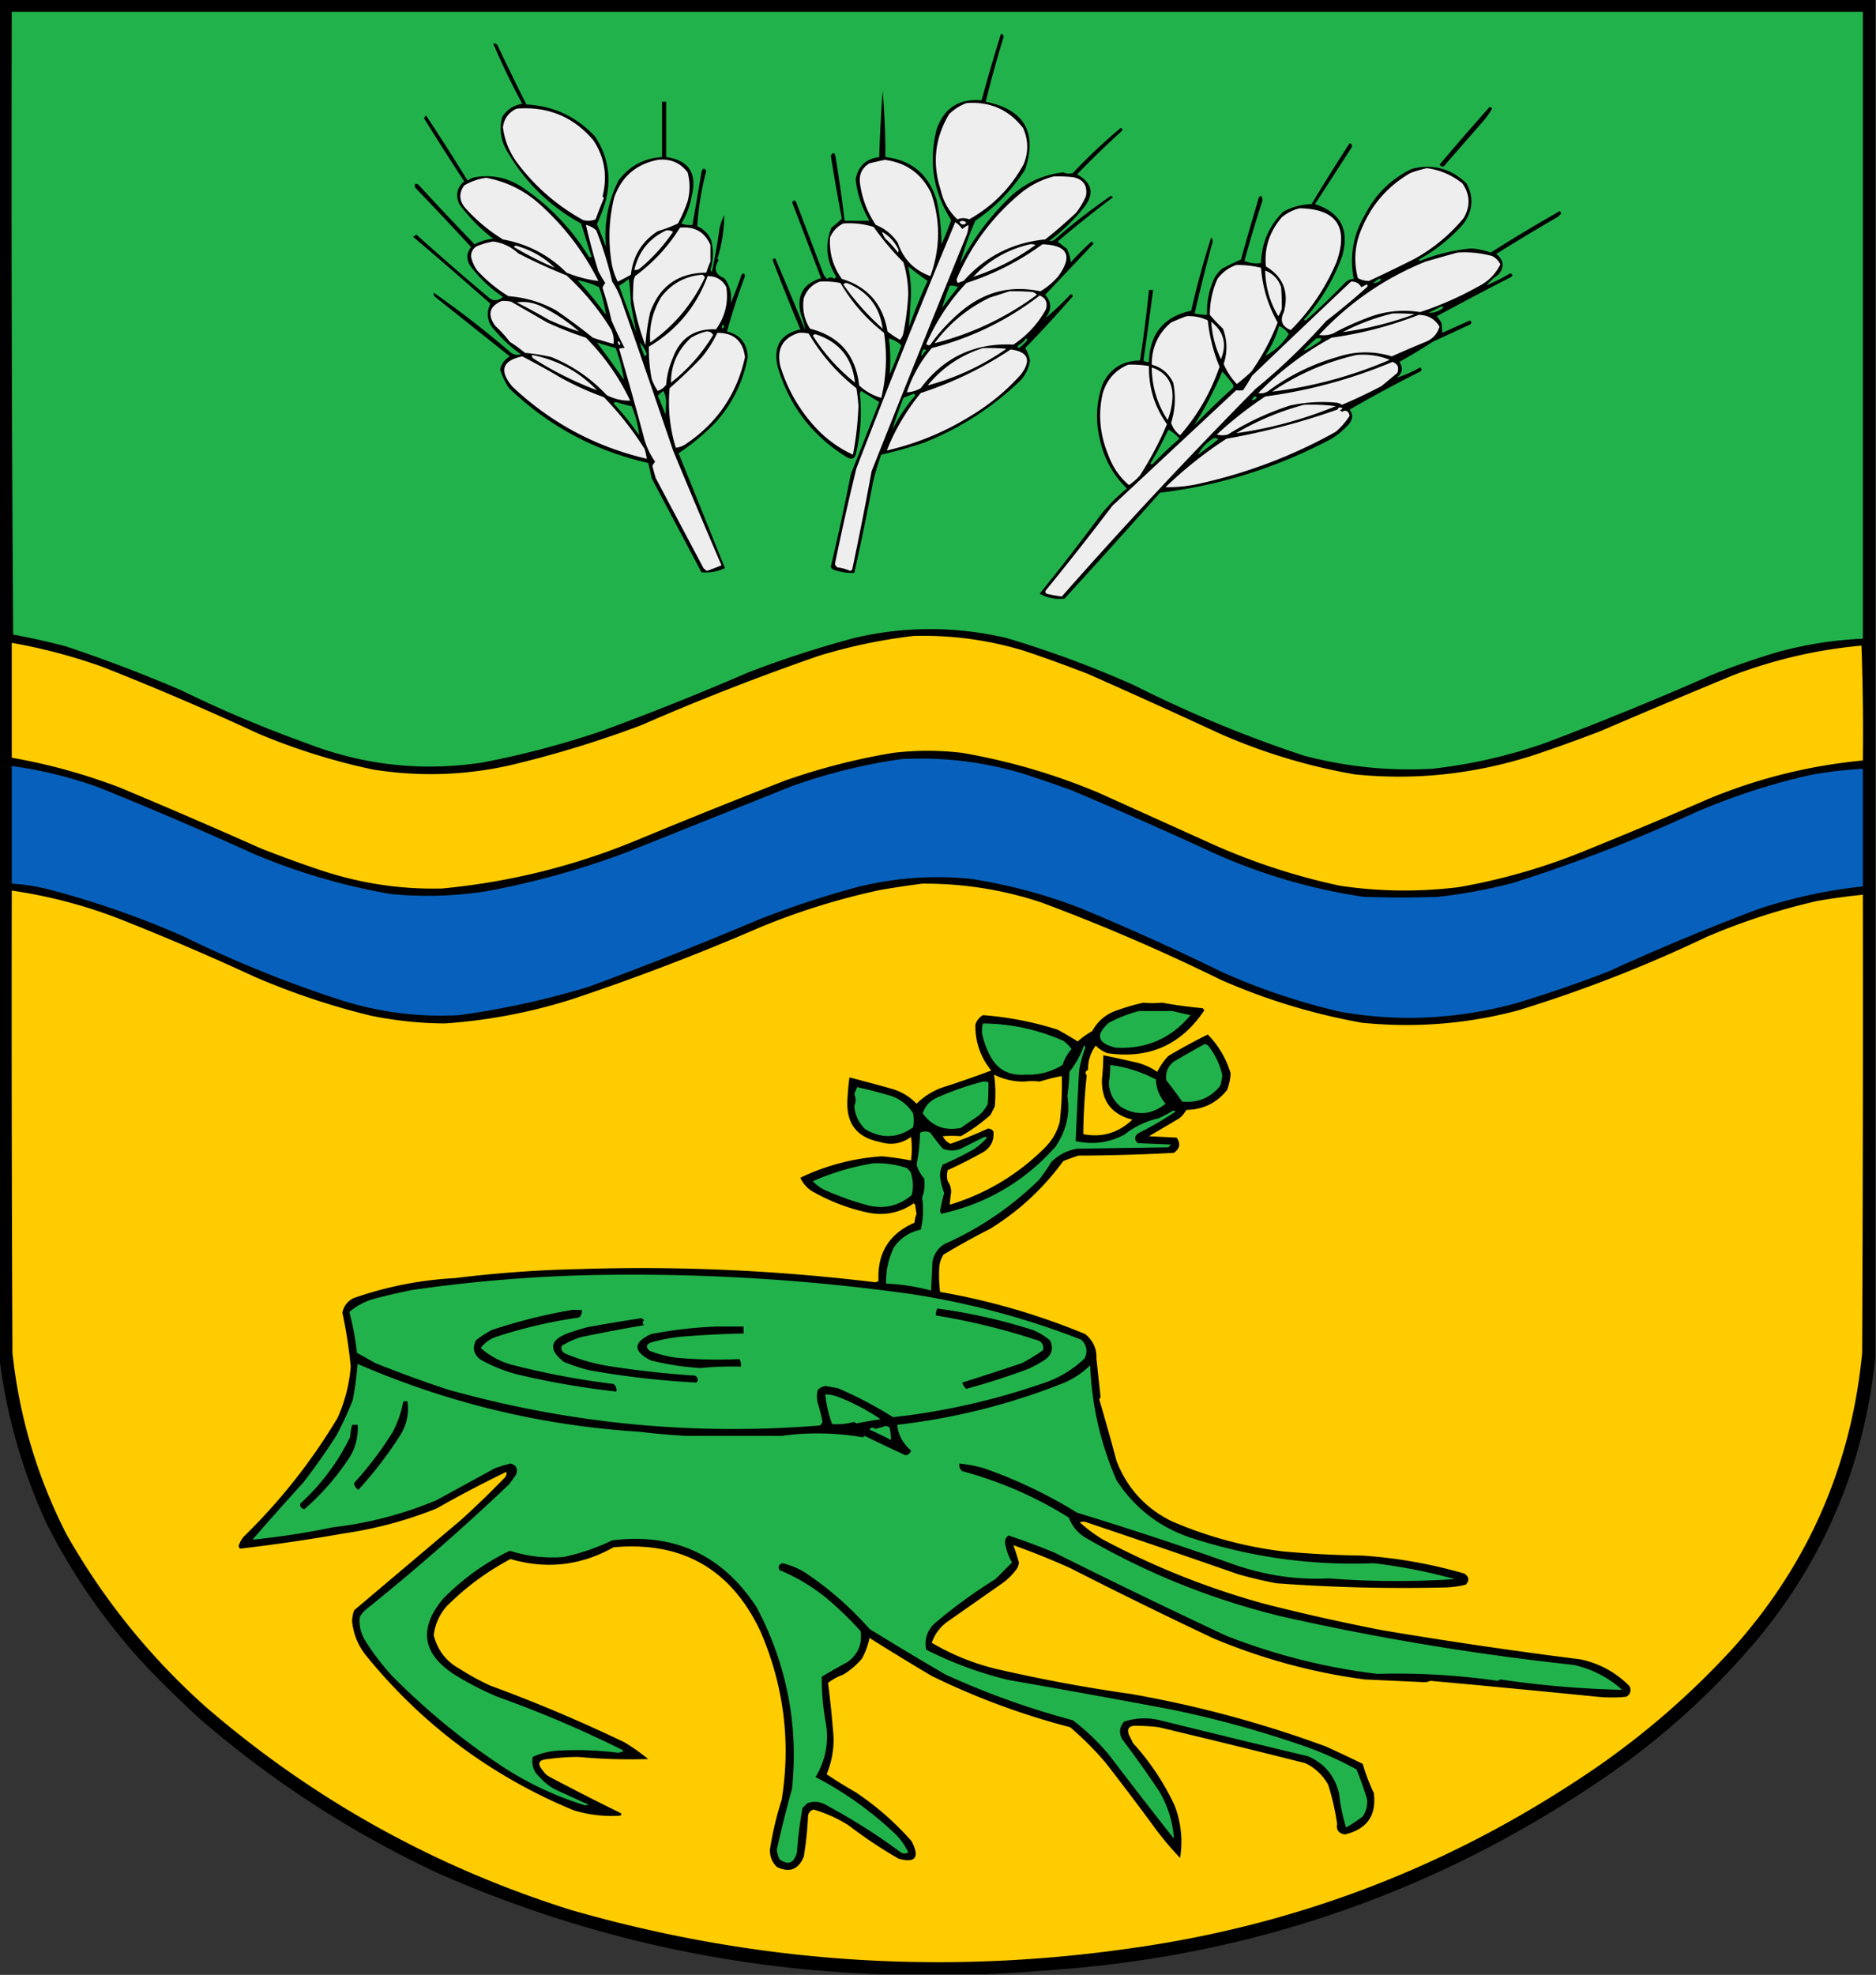 <svg xmlns="http://www.w3.org/2000/svg" width="1356" height="1427" style="shape-rendering:geometricPrecision;text-rendering:geometricPrecision;image-rendering:optimizeQuality;fill-rule:evenodd;clip-rule:evenodd"><rect width="100%" height="100%" fill="#333333" stroke="none"/><path style="opacity:1" d="M-.5-.5h1356v981c-7.64 75.78-35.48 143.12-83.5 202-34.24 40.92-73.41 76.09-117.5 105.5-117.16 78.86-246.492 123.86-388 135-18.137 1.5-36.137 2.67-54 3.5h-76c-111.706-3.84-218.706-28.34-321-73.5-62.284-29.28-119.284-66.28-171-111a911.829 911.829 0 0 1-36.5-35.5c-29.722-31.4-54.389-66.4-74-105-17.899-38.61-29.399-78.94-34.5-121V-.5z"/><path style="opacity:1" fill="#22b24b" d="M8.5 8.5h1338v453a278.227 278.227 0 0 0-61 9.5 545.606 545.606 0 0 0-49 17 2356.983 2356.983 0 0 1-120 49 370.205 370.205 0 0 1-81.5 18.5c-31.26 1.691-62.089-1.475-92.5-9.5a898.659 898.659 0 0 1-123-51 761.73 761.73 0 0 0-92-34c-37.005-8.586-73.672-8.586-110 0a752.033 752.033 0 0 0-77 25 2003.622 2003.622 0 0 1-105 42 639.444 639.444 0 0 1-87 23c-43.568 6.596-85.901 1.929-127-14a887.64 887.64 0 0 1-90-38 1065.416 1065.416 0 0 0-84-32 552.596 552.596 0 0 0-38-8.5c-1-149.999-1.333-299.999-1-450z"/><path style="opacity:1" d="M723.5 24.5c1.086.12 1.753.787 2 2a819.735 819.735 0 0 0-13 47c27.867 5.692 37.367 22.026 28.5 49-9.467 14.747-21.467 27.08-36 37-4.493 10.153-8.16 20.486-11 31 9.707-18.564 22.207-35.064 37.5-49.5 10.597-9.297 22.931-14.797 37-16.5 2.268 1.044 4.601 1.211 7 .5A395.372 395.372 0 0 1 810 92.5c1.257.35 1.591 1.016 1 2a723.157 723.157 0 0 0-32.5 31.5c11.301 6.263 12.801 14.43 4.5 24.5a136.243 136.243 0 0 1-24.5 23.5c1.408.315 2.741-.018 4-1a418.28 418.28 0 0 1 40.5-31.5l1.5 1a900.453 900.453 0 0 0-40 32 67.806 67.806 0 0 0 6.5 5 28.946 28.946 0 0 1 3 10 216.589 216.589 0 0 1 15-15l1.5 1.5a101940.737 101940.737 0 0 1-35 37c4.785 5.464 4.785 11.13 0 17 6.14-5.129 12.14-10.796 18-17 .983-.591 1.65-.257 2 1a913.836 913.836 0 0 1-34.5 37.5c1.628 2.626 2.795 5.626 3.5 9-.821 5.308-2.988 9.974-6.5 14-20.497 19.831-43.997 34.998-70.5 45.5a321.604 321.604 0 0 1-30.5 8.5 172.522 172.522 0 0 0-6 20 1923.372 1923.372 0 0 1-13.5 65.5c-4.737.122-9.403-.545-14-2-1.41-.368-2.41-1.201-3-2.5a1710.132 1710.132 0 0 0 14.5-67 5094.553 5094.553 0 0 0 20.5-52 2199.477 2199.477 0 0 0-13-8l-1 1.5c1.496 14.382.663 28.549-2.5 42.5-.744 4.999-3.244 6.165-7.5 3.5-24.892-15.55-41.392-37.383-49.5-65.5-3.114-14.419 2.386-23.252 16.5-26.5a1634.54 1634.54 0 0 1-20-50c.35-1.257 1.017-1.591 2-1a2486.62 2486.62 0 0 1 21.5 51.5c-.555-3.683-1.555-7.35-3-11-3.587-13.639 1.246-22.473 14.5-26.5l-21-55c1.664-1.767 2.831-1.267 3.5 1.5l19 50a8.905 8.905 0 0 0 3 4c1.667-1.333 3.333-1.333 5 0l1.5-1.5c-7.268-11.385-8.435-23.218-3.5-35.5a96.986 96.986 0 0 0 7.5-6.5 1508.713 1508.713 0 0 1-8-45.5c1.731-2.739 2.897-2.406 3.5 1a1087.528 1087.528 0 0 1 6.5 46c6.181.106 12.181.106 18 0-5.604-9.478-8.938-19.478-10-30 1.764-9.43 7.431-14.763 17-16a1177.923 1177.923 0 0 1 2.5-48 585.504 585.504 0 0 1 2 48c18.859 2.166 31.192 12.5 37 31 2.296 10.632 3.462 21.298 3.5 32a183.047 183.047 0 0 0 7-17.5c-12.905-20.213-16.405-42.047-10.5-65.5 5.38-15.44 16.213-22.44 32.5-21a1287.465 1287.465 0 0 1 14-48zM356.5 31.5c1.175-.219 2.175.114 3 1a1894.174 1894.174 0 0 0 21 43c19.598 1.031 36.098 8.698 49.5 23 9.343 14.051 12.009 29.384 8 46a137 137 0 0 1-6.5 17.5 362.561 362.561 0 0 1 6.5 16.5c-1.55-16.684 1.45-32.684 9-48 7.826-10.498 18.326-16.165 31.5-17v-40h3v40c16.323 2.262 22.49 11.595 18.5 28-1.225 7.177-3.725 13.844-7.5 20a16.873 16.873 0 0 0 8 1 3815.678 3815.678 0 0 0 6.5-38c.851-3.112 2.017-3.446 3.5-1-3.53 13.367-5.697 26.701-6.5 40 4.667 2 8 5.333 10 10 1.82 7.435 1.654 14.602-.5 21.5l1 1.5a376.923 376.923 0 0 0 5.5-31 39.444 39.444 0 0 1 3.5-10c-.086 10.685-1.753 21.185-5 31.5l1 1c-3.898 6.096-2.564 10.429 4 13 4.262 5.545 5.762 11.712 4.5 18.5a286.47 286.47 0 0 0 8-21c1.342-1.402 2.176-1.069 2.5 1a483.144 483.144 0 0 0-13 40c9.534 2.378 14.534 8.544 15 18.5-3.376 18.041-11.209 33.875-23.5 47.5-8.129 8.306-16.962 15.639-26.5 22a42120.835 42120.835 0 0 1 33.5 83c-5.498 2.569-11.165 3.569-17 3a665926.44 665926.44 0 0 1-36-68 206.993 206.993 0 0 0-2.5-11c-38.592-8.71-72.092-26.71-100.5-54a50.449 50.449 0 0 1-6.5-13.5c.946-4.123 3.279-7.289 7-9.5a89138.991 89138.991 0 0 1-54-43c-.886-.825-1.219-1.825-1-3a687.754 687.754 0 0 1 56 43.5c2.195 1.373 4.529 1.706 7 1a104.416 104.416 0 0 1-21.5-20.5c-3.084-5.251-3.251-10.585-.5-16a3850.813 3850.813 0 0 0-56-48.5 9.454 9.454 0 0 0 2.5-1.5 1856.173 1856.173 0 0 0 53.5 46.5c3.211 1.559 6.211 1.059 9-1.5-8.607-5.772-16.107-12.772-22.5-21-4.088-5.004-4.255-10.004-.5-15a2433.736 2433.736 0 0 0-40.5-43c-.617-2.676.216-3.343 2.5-2a2433.736 2433.736 0 0 0 40.5 43c4.218-2.178 8.718-3.511 13.5-4a124.42 124.42 0 0 1-24.5-25c-2.847-6.433-1.681-11.933 3.5-16.5a2033.914 2033.914 0 0 1-29-45.5 4.458 4.458 0 0 1 1.5-2 1716.614 1716.614 0 0 1 30 47 14.444 14.444 0 0 1 5.5-2.5c12.785-2.044 24.451.623 35 8 18.895 12.896 34.395 29.062 46.5 48.5.811 1.46 1.645 1.793 2.5 1l-7.5-24c-23.692-13.025-42.025-31.358-55-55-3.299-7.14-3.966-14.474-2-22 3.417-5.294 8.25-8.46 14.5-9.5a522.356 522.356 0 0 1-21-43.5z"/><path style="opacity:1" fill="#edeeed" d="M698.5 74.5c16.95-1.356 30.616 4.644 41 18 3.823 8.567 3.99 17.233.5 26-9.365 17.198-22.532 30.531-39.5 40-2.89-1.185-5.724-1.185-8.5 0-6.108-5.779-10.108-12.779-12-21-6.316-19.352-4.316-37.685 6-55 3.671-3.577 7.838-6.244 12.5-8z"/><path style="opacity:1" d="M1076.5 77.5c.88-.13 1.54.203 2 1a65.937 65.937 0 0 1-5.5 8c-9.36 10.692-18.7 21.359-28 32-1.36 2.284-2.86 2.451-4.5.5a2127.34 2127.34 0 0 1 36-41.5z"/><path style="opacity:1" fill="#edeeed" d="M373.5 78.5c22.593-1.758 41.093 5.908 55.5 23 8.04 12.251 10.207 25.751 6.5 40.5l1 1a535.73 535.73 0 0 0-6 15.5c-2.946 1.155-5.946 1.321-9 .5-19.282-10.615-35.449-24.782-48.5-42.5-5.12-7.353-8.287-15.52-9.5-24.5.897-6.385 4.23-10.885 10-13.5z"/><path style="opacity:1" d="M975.5 103.5c1.585.502 2.085 1.502 1.5 3l-26.5 41c18.672 6.084 25.172 18.751 19.5 38-6.237 16.98-15.404 32.147-27.5 45.5.667.667 1.333.667 2 0a533.644 533.644 0 0 0 28-27c1.717-1.559 3.717-2.392 6-2.5-3.162-16.697-.328-32.364 8.5-47 7.555-14.555 18.72-25.388 33.5-32.5 15.06-3.776 28.23-.276 39.5 10.5 5.33 9.817 4.66 19.484-2 29-9.05 10.276-19.55 18.776-31.5 25.5-1.2.654-1.2 1.154 0 1.5a129.844 129.844 0 0 1 37-9 52.08 52.08 0 0 1 14 3 1145.49 1145.49 0 0 1 50-30c.33.5.67 1 1 1.5a9.527 9.527 0 0 1-3 3 1463.022 1463.022 0 0 0-44 26.5c5.59 4.506 6.09 9.506 1.5 15a45.349 45.349 0 0 0-8.5 7.5c5.8-2.233 11.47-5.066 17-8.5 1.77.535 2.1 1.369 1 2.5a2904.745 2904.745 0 0 0-54 28.5 26.047 26.047 0 0 1 3.5 5c.16 2.495.32 4.828.5 7 6.67-3 13.33-6 20-9 1.33 1 1.33 2 0 3l-27 12.5a444.472 444.472 0 0 1-24 14.5c2.9 4.353 2.23 8.186-2 11.5 5.79-1.887 11.46-4.387 17-7.5 1.33 1 1.33 2 0 3a931.347 931.347 0 0 0-51 27.5c2.583 3.55 2.417 7.05-.5 10.5a59.263 59.263 0 0 1-12.5 10.5c-38.936 20.732-80.269 33.732-124 39a7590.182 7590.182 0 0 1-69 76.5c-6.325.755-12.325-.412-18-3.5a1846.428 1846.428 0 0 0 44.5-57.5c5.554-6.888 11.721-13.054 18.5-18.5-10.004-9.835-16.504-21.668-19.5-35.5-3.286-13.692-2.62-27.025 2-40 5.455-11.231 14.455-16.898 27-17a955.553 955.553 0 0 0 6.5-51h3a4556.197 4556.197 0 0 1-7 51c1.189.929 2.522 1.262 4 1 .506-20.336 10.673-32.669 30.5-37a620.699 620.699 0 0 1 14.5-53c1.131 1.574 1.298 3.241.5 5a1369.977 1369.977 0 0 0-12.5 50 41.73 41.73 0 0 0 9 1c-.406-9.469 1.427-18.469 5.5-27a25.55 25.55 0 0 1 5.5-6.5 247.26 247.26 0 0 1 13.5-6.5 2258.93 2258.93 0 0 1 13-45 3.647 3.647 0 0 1 1.5-1c1.131 1.574 1.298 3.241.5 5a986.959 986.959 0 0 0-12.5 42c3.864 1.671 7.864 2.171 12 1.5.423-14.507 5.756-26.84 16-37 6.435-3.481 13.268-5.314 20.5-5.5a1460.56 1460.56 0 0 1 27.5-44z"/><path style="opacity:1" fill="#edeeed" d="M475.5 115.5c8.986-.96 16.153 2.04 21.5 9 1.882 6.984 1.882 13.984 0 21a107.169 107.169 0 0 1-7 16 99.78 99.78 0 0 1-14.5 5.5c-11.419 7.317-17.919 17.817-19.5 31.5a128.436 128.436 0 0 1-9.5 5 49.104 49.104 0 0 1-4.5-14c-2.492-15.83-1.825-31.497 2-47 5.472-14.979 15.972-23.979 31.5-27zM639.5 115.5c15.477 1.976 26.644 9.976 33.5 24 6.877 19.983 6.71 39.983-.5 60-11.672-4.173-19.505-12.173-23.5-24-4.007-5.999-9.34-10.332-16-13-6.325-9.484-10.159-19.817-11.5-31-.426-5.983 1.908-10.483 7-13.5 3.78-.918 7.446-1.751 11-2.5zM1031.5 121.5c9.54 1.353 18.04 5.02 25.5 11 5.64 8.06 5.97 16.393 1 25-10 12.077-21.83 21.911-35.5 29.5a1113.52 1113.52 0 0 1-33 16c-2.744-.019-5.411-.686-8-2-3.349-12.847-2.182-25.347 3.5-37.5 7.282-16.616 18.78-29.449 34.5-38.5 4.04-1.491 8.04-2.658 12-3.5zM761.5 127.5a98.432 98.432 0 0 1 14 .5c7.487 1.478 10.654 5.978 9.5 13.5a54.103 54.103 0 0 1-7 12 311.18 311.18 0 0 1-22.5 19.5c-23.596 2.298-43.262 12.298-59 30a28.931 28.931 0 0 0-4 1.5c-1.114-1.223-1.281-2.556-.5-4 10.603-24.261 26.103-44.761 46.5-61.5 6.933-5.466 14.6-9.299 23-11.5zM351.5 128.5c14.358 2.679 27.024 8.845 38 18.5 17.98 16.007 32.314 34.674 43 56-7.871-.952-15.537-2.952-23-6-12.76-12.715-28.093-20.715-46-24a125.131 125.131 0 0 1-27-22.5c-4.649-5.351-4.982-10.851-1-16.5 5.086-2.972 10.419-4.805 16-5.5zM939.5 150.5c26.618.517 35.451 13.517 26.5 39-7.918 18.553-18.918 34.887-33 49-6.372-2.534-8.039-6.867-5-13 3.856-14.462-.477-25.462-13-33-1.25-13.256 2.583-25.089 11.5-35.5 3.898-3.231 8.231-5.398 13-6.5zM693.5 160.5c1.685-1.344 3.352-1.177 5 .5-1.773 1.802-3.44 1.635-5-.5z"/><path style="opacity:1" fill="#edeeed" d="M690.5 160.5a17.858 17.858 0 0 1 5 5 32.367 32.367 0 0 1 4.5-3c-.015 3.07-.682 6.07-2 9a18982.86 18982.86 0 0 0-68 169 2774.032 2774.032 0 0 1-14 71 3.647 3.647 0 0 1-1.5 1 31.827 31.827 0 0 0-9-2.5c-1.016-.519-1.682-1.353-2-2.5a1819.263 1819.263 0 0 1 15.5-69 7157.336 7157.336 0 0 1 71.5-178zM609.5 161.5c7.523-.573 14.856.26 22 2.5a195.066 195.066 0 0 0 21.5 25.5c2.197 7.204 3.364 14.871 3.5 23a187.923 187.923 0 0 1-3.5 28c-.36 1.921-1.194 3.588-2.5 5a64.735 64.735 0 0 1-9-6c-3.256-19.578-14.256-32.244-33-38-6.427-8.958-9.26-18.958-8.5-30 2.048-4.545 5.215-7.878 9.5-10zM423.5 162.5c2.893.68 5.393 2.013 7.5 4a263.652 263.652 0 0 1 11.5 37c2.661 3.989 4.828 8.322 6.5 13a14763.057 14763.057 0 0 1 37.5 109 6620.64 6620.64 0 0 0 35 83 262.945 262.945 0 0 1-10.5 4 11.38 11.38 0 0 1-2.5-2 594331.523 594331.523 0 0 1-34.5-65c-.897-2.99-1.731-5.99-2.5-9l2-3c-4.079-5.721-6.912-12.054-8.5-19a2859.472 2859.472 0 0 0-17.5-62.5 8.43 8.43 0 0 1 4-.5 276.618 276.618 0 0 1-9.5-20 244.637 244.637 0 0 0-6.5-23.5 11.068 11.068 0 0 1 2-3.5 109.816 109.816 0 0 1-5-8.5 496.556 496.556 0 0 1-9-33.5zM491.5 164.5c10.506-1.077 17.839 3.089 22 12.5v12a75.552 75.552 0 0 0-3 8c-20.127.132-33.627 9.632-40.5 28.5a163.128 163.128 0 0 0-3.5 24 173.358 173.358 0 0 1-9-33.5c.02-4.342.187-8.842.5-13.5l1-3c13.159-9.654 23.993-21.32 32.5-35z"/><path style="opacity:1" fill="#edeeed" d="M481.5 166.5c1.788-.285 3.455.048 5 1a126.525 126.525 0 0 1-24 26.5c-1.259.982-2.592 1.315-4 1 3.174-13.32 10.841-22.82 23-28.5zM637.5 167.5c5.004 2.838 8.837 6.838 11.5 12 .667 1 .667 2 0 3a63.726 63.726 0 0 0-9-10 19.177 19.177 0 0 1-2.5-5zM356.5 174.5c6.892.946 12.892 3.779 18 8.5a394.492 394.492 0 0 0 35 16c12.722 11.712 23.556 24.878 32.5 39.5 1.39 3.399 1.89 6.733 1.5 10a254.077 254.077 0 0 1-15-4.5 394.142 394.142 0 0 0-27-20c-10.581-5.748-21.914-9.081-34-10-8.328-5.091-15.828-11.258-22.5-18.5a26.375 26.375 0 0 1-4.5-10c-.075-3.291 1.258-5.791 4-7.5 3.982-1.67 7.982-2.837 12-3.5zM744.5 176.5a8.43 8.43 0 0 1 4 .5c-13.928 10.129-28.928 17.796-45 23 11.287-11.977 24.954-19.81 41-23.5z"/><path style="opacity:1" fill="#edeeed" d="M753.5 176.5c18.27.675 22.103 8.341 11.5 23-3.758 4.431-8.092 8.098-13 11-20.529-4.41-39.029-.076-55.5 13-9.201 7.42-17.201 15.92-24 25.5-1.135.749-2.135.583-3-.5 7.17-16.347 16.836-31.014 29-44 19.976-6.487 38.31-15.82 55-28zM371.5 178.5c.235-.597.735-.93 1.5-1 10.968 3.131 20.302 8.464 28 16a249.496 249.496 0 0 1-29.5-15zM1053.5 182.5c8.5-.566 16.83.267 25 2.5 2.67 1.333 4.67 3.333 6 6-3.53 7.105-8.86 12.438-16 16a235.718 235.718 0 0 1-42 18.5c-13.46-2.09-26.46-.59-39 4.5a194.712 194.712 0 0 0-24 11c-3.268 1.213-6.601 1.546-10 1 21.734-23.368 47.4-41.035 77-53 7.77-2.243 15.44-4.41 23-6.5zM893.5 191.5a68.938 68.938 0 0 1 18 2c1.052 14.117 5.052 27.284 12 39.5-4.912 12.66-11.245 24.494-19 35.5a137.538 137.538 0 0 1-10.5 9 48.01 48.01 0 0 1-9.5-14.5c2.807-8.581 2.64-17.081-.5-25.5a130.823 130.823 0 0 1-9.5-10c-.009-9.073 1.824-17.74 5.5-26 3.579-4.769 8.079-8.103 13.5-10z"/><path style="opacity:1" fill="#22b24b" d="M656.5 192.5a221.62 221.62 0 0 0 14 10.5 342.255 342.255 0 0 0-13.5 33.5c.56-7.951 1.06-15.951 1.5-24a102.182 102.182 0 0 0-2-20z"/><path style="opacity:1" fill="#edeeed" d="M914.5 195.5c5.681 2.182 9.514 6.182 11.5 12 .393 5.369.559 10.535.5 15.5a24.365 24.365 0 0 1-2.5 5.5c-6.107-10.084-9.273-21.084-9.5-33zM507.5 198.5c.978.311 1.645.978 2 2-8.993 19.161-22.16 34.828-39.5 47-.942-11.58 1.724-22.58 8-33 7.527-9.679 17.36-15.012 29.5-16z"/><path style="opacity:1" fill="#edeeed" d="M511.5 199.5c6.181.001 10.681 2.668 13.5 8 1.601 11.192-.899 21.359-7.5 30.5-15.696-.718-26.196 6.449-31.5 21.5a58.567 58.567 0 0 0-4.5 18.5c-1.556 2.052-3.556 3.552-6 4.5a32.862 32.862 0 0 1-4.5-9 115.047 115.047 0 0 1-2-23c20.216-12.042 34.383-29.042 42.5-51z"/><path style="opacity:1" fill="#22b24b" d="M454.5 201.5a159.141 159.141 0 0 1 1.5 18 670.636 670.636 0 0 0 4 21 2058.554 2058.554 0 0 1-12.5-34 55.327 55.327 0 0 0 7-5zM996.5 201.5a2.428 2.428 0 0 1 2 .5c-1.89 1.873-3.89 2.706-6 2.5a173.55 173.55 0 0 0 4-3zM417.5 202.5c5.447.983 10.614 2.65 15.5 5a109.766 109.766 0 0 1 5 20 277.108 277.108 0 0 0-20.5-25z"/><path style="opacity:1" fill="#edeeed" d="M592.5 203.5a57.15 57.15 0 0 1 15 1c8.194 14.027 18.694 26.027 31.5 36 2.387 15.784 1.72 31.451-2 47-6.061-1.733-11.395-4.733-16-9-2.437-21.929-14.271-35.596-35.5-41-4.237-6.795-5.737-14.129-4.5-22 2.019-5.85 5.852-9.85 11.5-12zM976.5 203.5c3.285-.231 5.785 1.103 7.5 4l4-2c.667.667.667 1.333 0 2a514.777 514.777 0 0 1-29.5 24.5 443.181 443.181 0 0 1-51 49 3620.928 3620.928 0 0 0-140 150 88.896 88.896 0 0 1-11-2c-.951-.718-1.117-1.551-.5-2.5a2105.814 2105.814 0 0 0 48-61 159899.67 159899.67 0 0 0 89.5-83.5c1.626.195 3.293.195 5 0a168.466 168.466 0 0 0 6.5-10.5 14737.955 14737.955 0 0 1 71.5-68z"/><path style="opacity:1" fill="#edeeed" d="M609.5 205.5c1.101-1.098 2.434-1.265 4-.5 14.326 6.31 22.493 17.143 24.5 32.5-10.821-9.645-20.321-20.312-28.5-32z"/><path style="opacity:1" fill="#22b24b" d="M686.5 206.5a9.86 9.86 0 0 1 6 1 249.873 249.873 0 0 0-11.5 15 146.545 146.545 0 0 1 5.5-16z"/><path style="opacity:1" fill="#edeeed" d="M729.5 210.5c5.676-.166 11.343.001 17 .5a7.293 7.293 0 0 1 3 2c-22.397 16.532-47.063 28.199-74 35 10.638-14.308 23.971-25.308 40-33 4.786-1.522 9.452-3.022 14-4.5z"/><path style="opacity:1" fill="#edeeed" d="M751.5 213.5c4.426 1.859 5.926 5.192 4.5 10-5.738 10.405-13.571 18.905-23.5 25.5-27.974-1.345-50.308 9.155-67 31.5a21.841 21.841 0 0 1-10 3c3.931-11.864 9.931-22.531 18-32 28.802-7.403 54.802-20.07 78-38zM362.5 217.5c2.357-.163 4.69.003 7 .5l26 15a258.757 258.757 0 0 0 28 11c13.25 13.327 23.917 28.494 32 45.5-5.844.125-11.511-1.209-17-4-11.291-12.122-24.624-21.288-40-27.5a126.797 126.797 0 0 0-19-3 102.264 102.264 0 0 0-11-8 85.933 85.933 0 0 0-10.5-11.5c-5.833-8.069-4.333-14.069 4.5-18z"/><path style="opacity:1" fill="#edeeed" d="M373.5 218.5c5.694-.864 11.361-.03 17 2.5 10.228 4.938 19.561 11.105 28 18.5-7.178-2.243-14.512-5.077-22-8.5a455.159 455.159 0 0 0-23-12.5z"/><path style="opacity:1" fill="#22b24b" d="M1041.5 221.5c1.88-.107 2.21.393 1 1.5-3.05 2.208-6.39 3.208-10 3 3.15-1.424 6.15-2.924 9-4.5z"/><path style="opacity:1" fill="#edeeed" d="M1006.5 226.5c5.34-.166 10.68.001 16 .5-16.95 6.211-34.279 10.544-52 13 11.567-6.017 23.567-10.517 36-13.5z"/><path style="opacity:1" fill="#edeeed" d="M1025.5 227.5c6.58.086 11.58 2.92 15 8.5-1.59 5.254-4.92 8.921-10 11a826.66 826.66 0 0 0-24.5 10.5c-13.174-4.013-26.34-3.846-39.5.5-17.871 5.103-34.204 13.103-49 24-2.414 1.885-5.081 2.552-8 2 15.695-16.007 33.362-29.34 53-40 21.765-3.046 42.77-8.546 63-16.5zM857.5 228.5c5.451-.341 10.618.659 15.5 3 1.229 11.608 4.062 22.775 8.5 33.5-6.274 18.383-15.774 34.883-28.5 49.5-3.158-2.328-5.325-5.328-6.5-9 3.006-9.555 3.506-19.221 1.5-29-3.237-6.745-8.403-11.078-15.5-13-.03-12.446 4.637-22.613 14-30.5a176.682 176.682 0 0 1 11-4.5zM875.5 232.5c9.115 7.211 11.448 16.211 7 27-4.052-8.539-6.385-17.539-7-27z"/><path style="opacity:1" fill="#22b24b" d="M522.5 234.5c1.213.997 1.046 1.997-.5 3-.47-1.077-.303-2.077.5-3zM924.5 235.5c2.907 1.234 5.241 3.234 7 6-4.378 6.891-10.044 12.058-17 15.5 4.573-6.643 7.907-13.81 10-21.5z"/><path style="opacity:1" fill="#edeeed" d="M510.5 239.5c2.214-.209 3.881.624 5 2.5-8.038 13.372-18.205 24.872-30.5 34.5-.078-12.679 4.755-23.512 14.5-32.5 3.553-2.121 7.22-3.621 11-4.5z"/><path style="opacity:1" fill="#edeeed" d="M518.5 240.5c11.804-.029 18.47 5.804 20 17.5-5.888 26.78-20.222 47.78-43 63-2.15 1.411-4.484 2.245-7 2.5-4.33-13.995-5.83-28.329-4.5-43a357.236 357.236 0 0 0 23-22 85.56 85.56 0 0 0 11.5-18zM577.5 240.5c2.357-.163 4.69.003 7 .5 9.007 15.34 20.507 28.507 34.5 39.5.734 4.307 1.234 8.64 1.5 13-.445 12.075-1.778 23.742-4 35-9.535-4.367-18.035-10.367-25.5-18-12.574-13.135-21.574-28.468-27-46-2.744-12.357 1.756-20.357 13.5-24z"/><path style="opacity:1" fill="#edeeed" d="M587.5 242.5c.417-.624 1.084-.957 2-1 17.081 5.496 26.581 17.163 28.5 35-12.141-9.637-22.308-20.97-30.5-34z"/><path style="opacity:1" fill="#22b24b" d="M642.5 244.5c3.421.878 6.421 2.544 9 5a266.193 266.193 0 0 1-8.5 21c.83-8.649.663-17.316-.5-26zM741.5 244.5c1.025.397 1.192 1.063.5 2a38.929 38.929 0 0 1-5.5 5c-1.021-.502-1.188-1.168-.5-2 2.328-1.164 4.162-2.83 5.5-5zM951.5 244.5c3.79-.492 4.456.341 2 2.5-13.669 9.001-14.336 8.167-2-2.5z"/><path style="opacity:1" fill="#edeeed" d="M446.5 246.5c1.585.502 2.085 1.502 1.5 3-1.039-.744-1.539-1.744-1.5-3z"/><path style="opacity:1" fill="#22b24b" d="M431.5 247.5a314.225 314.225 0 0 0 13.5 4c2.801 7.542 4.801 15.209 6 23a841.243 841.243 0 0 0-19.5-27zM462.5 247.5c2.239 2.427 3.906 5.26 5 8.5l-1.5 1.5a59.44 59.44 0 0 1-3.5-10z"/><path style="opacity:1" fill="#edeeed" d="M710.5 251.5c5.676-.166 11.343.001 17 .5-17.618 12.24-36.618 21.073-57 26.5 10.742-13.023 24.075-22.023 40-27z"/><path style="opacity:1" fill="#22b24b" d="M667.5 252.5a2.428 2.428 0 0 1 2 .5 36.078 36.078 0 0 0-3.5 4.5c-.122-1.782.378-3.448 1.5-5z"/><path style="opacity:1" fill="#edeeed" d="M730.5 252.5c12.657 1.654 15.157 7.654 7.5 18a155.602 155.602 0 0 1-35.5 29.5c-19.079 11.957-39.579 20.457-61.5 25.5 5.969-15.006 14.136-28.84 24.5-41.5 23.18-7.55 44.847-18.05 65-31.5zM384.5 256.5c18.428 3.522 34.094 12.022 47 25.5-16.055-6.028-31.389-13.694-46-23-.752-.671-1.086-1.504-1-2.5zM980.5 256.5c8.33-.749 16.33.418 24 3.5-27.243 11.715-55.576 19.382-85 23 18.699-12.685 39.032-21.518 61-26.5zM377.5 257.5a586.655 586.655 0 0 1 28 15.5 215.521 215.521 0 0 0 31 14 229.208 229.208 0 0 1 29.5 37.5 52.56 52.56 0 0 1 1.5 7c-36.987-8.66-69.32-25.993-97-52-9.869-11.587-7.536-18.92 7-22z"/><path style="opacity:1" fill="#edeeed" d="M1006.5 261.5c3.75 1.328 4.92 3.994 3.5 8-3.83 3.167-7.67 6.333-11.5 9.5a369.465 369.465 0 0 1-28.5 13.5 11.333 11.333 0 0 0-3.5-1.5 110.526 110.526 0 0 0-34 2c-15.966 5.152-30.966 12.152-45 21a16.242 16.242 0 0 1-8 0 274.043 274.043 0 0 1 35-27.5c31.878-4.296 62.544-12.629 92-25zM815.5 263.5a75.818 75.818 0 0 1 15 1c-.294 15.505 4.039 29.505 13 42a245.102 245.102 0 0 1-19.5 37 39.591 39.591 0 0 1-8 7c-6.903-5.926-11.903-13.259-15-22-6-14.573-7.333-29.24-4-44 2.92-10.074 9.086-17.074 18.5-21z"/><path style="opacity:1" fill="#edeeed" d="M832.5 265.5c10.24 3.421 15.24 10.587 15 21.5a50.38 50.38 0 0 1-3.5 16.5c-7.545-11.504-11.378-24.171-11.5-38z"/><path style="opacity:1" fill="#22b24b" d="M883.5 268.5c2.636 2.81 5.136 5.81 7.5 9 .667 1 .667 2 0 3a533.644 533.644 0 0 0-28 27c7.811-12.279 14.644-25.279 20.5-39zM479.5 282.5c1.314 2.415 1.981 5.248 2 8.5l-.5 8.5a416.052 416.052 0 0 0-5.5-13.5c1.231-1.405 2.564-2.571 4-3.5zM660.5 284.5c1.025.397 1.192 1.063.5 2a116.09 116.09 0 0 0-16 24 298.546 298.546 0 0 1 8-23 194.525 194.525 0 0 1 7.5-3zM906.5 286.5a2.428 2.428 0 0 1 2 .5c-.966 1.678-2.299 2.345-4 2 .881-.708 1.547-1.542 2-2.5zM443.5 291.5c.417-.624 1.084-.957 2-1 3.897 1.317 7.564 2.317 11 3 2.942 6.772 4.776 13.772 5.5 21a207.51 207.51 0 0 0-18.5-23z"/><path style="opacity:1" fill="#edeeed" d="M942.5 292.5c7.696-.331 15.362.003 23 1-23.815 9.701-47.815 16.201-72 19.5a194.34 194.34 0 0 1 49-20.5z"/><path style="opacity:1" fill="#edeeed" d="M967.5 294.5c3.297-.171 3.631.495 1 2l1.5 1c3.023-1.512 4.856-.512 5.5 3a54.511 54.511 0 0 1-10 11.5c-31.682 17.681-65.349 30.348-101 38a102.634 102.634 0 0 1-22 2 291.68 291.68 0 0 1 44-35 504.302 504.302 0 0 0 80-21c.556-.383.889-.883 1-1.5z"/><path style="opacity:1" fill="#22b24b" d="M844.5 310.5c3.082 1.575 5.749 3.742 8 6.5a241.166 241.166 0 0 0-19 18c-.667.667-1.333.667-2 0a286.894 286.894 0 0 0 13-24.5zM877.5 316.5c1.175-.219 2.175.114 3 1a365.94 365.94 0 0 1-14.5 11c2.571-5.074 6.404-9.074 11.5-12z"/><path style="opacity:1" fill="#fecc00" d="M660.5 459.5c26.897-.71 53.23 2.79 79 10.5a986.897 986.897 0 0 1 47 17 6071.897 6071.897 0 0 1 95 43c31.351 13.794 63.851 23.627 97.5 29.5 43.2 4.485 86.04-.015 128.5-13.5a1112.29 1112.29 0 0 0 50-18 8179.012 8179.012 0 0 1 95-40c30.05-11.442 61.05-18.609 93-21.5 1 27.659 1.33 55.325 1 83-38.41 3.646-75.41 12.813-111 27.5a3905.45 3905.45 0 0 1-93 39 441.66 441.66 0 0 1-88 25c-28.72 3.565-57.388 3.232-86-1-31.734-6.8-62.4-16.8-92-30a191542.615 191542.615 0 0 0-82-37 451.22 451.22 0 0 0-99-29c-16.667-2-33.333-2-50 0-26.36 4.351-52.36 11.018-78 20a5137.77 5137.77 0 0 0-107 43c-45.224 18.723-92.224 30.389-141 35-29.534.732-58.534-3.601-87-13a861.496 861.496 0 0 1-44-16 4938.358 4938.358 0 0 0-102-44c-25.551-9.715-51.551-16.882-78-21.5v-83a401.322 401.322 0 0 1 66 17.5 2077.997 2077.997 0 0 1 112 48 458.766 458.766 0 0 0 83 26c33.178 5.317 66.178 4.317 99-3a780.743 780.743 0 0 0 95-29 1760.224 1760.224 0 0 1 128-50c22.712-6.974 45.712-11.808 69-14.5z"/><path style="opacity:1" fill="#0761bc" d="M651.5 548.5c29.948-1.603 59.281 1.897 88 10.5a1082.824 1082.824 0 0 1 35 12 3276.847 3276.847 0 0 1 102 45c34.849 15.727 71.182 26.394 109 32 18 .667 36 .667 54 0 17.96-1.971 35.96-5.305 54-10a1118.973 1118.973 0 0 0 132-51 470.25 470.25 0 0 1 83-27 295.236 295.236 0 0 1 38-4.5v85a359.606 359.606 0 0 0-76 16.5 1722.483 1722.483 0 0 0-108 45 917.155 917.155 0 0 1-67 23c-42.57 11.525-84.9 13.525-127 6-29.672-6.912-58.339-16.579-86-29a1746.794 1746.794 0 0 0-102-46 377.844 377.844 0 0 0-79-21c-27.693-2.728-55.026-.728-82 6a697.122 697.122 0 0 0-70 23 2761.327 2761.327 0 0 1-124 49 602.038 602.038 0 0 1-93.5 20.5c-28.653 1.593-56.82-1.907-84.5-10.5a852.016 852.016 0 0 1-114-46 643.213 643.213 0 0 0-97-34 136.952 136.952 0 0 0-28-4.5v-85a307.395 307.395 0 0 1 63 15.5 2880.286 2880.286 0 0 1 112 48 451.942 451.942 0 0 0 99 29 276.878 276.878 0 0 0 69-2 596.931 596.931 0 0 0 101-28c40.079-16.021 80.079-32.021 120-48 25.777-9.195 52.111-15.695 79-19.5z"/><path style="opacity:1" fill="#fecc00" d="M666.5 638.5c29.415-.217 58.081 4.283 86 13.5a1402.255 1402.255 0 0 1 130 56 448.878 448.878 0 0 0 102 31c38.52 3.847 76.18.847 113-9a989.635 989.635 0 0 0 136-53 467.025 467.025 0 0 1 80-26 464.503 464.503 0 0 1 33-4.5c.17 110.334 0 220.667-.5 331-7.88 81.39-38.88 152.39-93 213-34.35 37.57-72.85 70.07-115.5 97.5-98.11 64.02-205.44 104.02-322 120-136.429 19.36-270.762 10.03-403-28-98.049-30.84-185.716-79.5-263-146-40.886-36.35-74.719-78.19-101.5-125.5-21.073-41.22-34.073-84.89-39-131-.5-111.333-.667-222.666-.5-334a355.219 355.219 0 0 1 78 20.5 1877.123 1877.123 0 0 1 98 42c27.505 11.802 55.505 21.135 84 28 18.032 3.597 35.699 5.431 53 5.5 31.394-2.174 62.061-8.007 92-17.5a1678.69 1678.69 0 0 0 136-52 503.048 503.048 0 0 1 87-27 829.17 829.17 0 0 1 30-4.5z"/><path style="opacity:1" d="M826.5 724.5c4.321.437 8.821.437 13.5 0a326.593 326.593 0 0 0 29.5 4 3.647 3.647 0 0 0 1 1.5c-16.763 25.046-40.096 35.379-70 31a23.156 23.156 0 0 1-8.5-5.5c-3.862 5.416-5.695 11.249-5.5 17.5-2.064 1.018-2.398 2.351-1 4a446.766 446.766 0 0 0-2.5 42.5c13.464 2.629 25.297-.871 35.5-10.5-15.058-3.773-22.391-13.44-22-29 .605-5.821.938-11.654 1-17.5a670.886 670.886 0 0 1 25 5.5 44.757 44.757 0 0 1 14 6.5c2.026-4.198 4.693-8.031 8-11.5a417.517 417.517 0 0 1 28.5-15.5c7.765 7.947 13.265 17.28 16.5 28-.134 3.909-.967 7.909-2.5 12-7.386 9.376-17.219 14.209-29.5 14.5a21.53 21.53 0 0 1-5 6c-7.356 4.343-14.69 8.676-22 13l20 1c3.013 4.249 2.347 7.916-2 11a1370.422 1370.422 0 0 1-69 2 141.43 141.43 0 0 0-11 4c-14.479 19.814-32.146 36.147-53 49a546.148 546.148 0 0 0-33.5 18.5 20.51 20.51 0 0 0-3 8 98.836 98.836 0 0 0 .5 19 493.99 493.99 0 0 1 105 30.5c5.618 4.719 8.284 10.552 8 17.5l3 28a3.595 3.595 0 0 1-1 1.5 1700.08 1700.08 0 0 1 12.5 44.5c7.542 19.55 20.709 34.05 39.5 43.5 25.917 11.23 52.917 18.56 81 22 18.96 1.73 37.96 2.73 57 3 24.93 1.62 49.6 5.95 74 13 3.43 2.37 3.77 5.03 1 8a69.302 69.302 0 0 1-14 2c-41.05 1.03-82.049.03-123-3-9.555-1.83-18.722-4-27.5-6.5a10707.583 10707.583 0 0 0-109.5-37.5c-1.667-.67-3.333-.67-5 0a110.148 110.148 0 0 0 16 12c37.503 20.08 76.836 35.75 118 47a1493.972 1493.972 0 0 0 85 19c47.52 7.99 95.19 14.99 143 21 13.79 2.98 25.62 9.48 35.5 19.5 1.21 3.33.38 5.83-2.5 7.5-7 .67-14 .67-21 0-40.2-4.03-80.37-7.86-120.5-11.5-1.4.55-2.73.88-4 1-14.44-.66-28.94-1.33-43.5-2-37.049-4.86-73.382-14.69-109-29.5a3746.65 3746.65 0 0 1-104-51 541.699 541.699 0 0 0-41-16.5c1.46 4.1 2.793 8.26 4 12.5a9.598 9.598 0 0 1-1.5 4.5 46.578 46.578 0 0 1-10.5 10.5c-13.333 9.33-26.667 18.67-40 28-5.256 3.91-8.923 8.91-11 15 14.619 8.66 30.286 14.99 47 19 32.072 7.4 64.405 13.4 97 18a815.422 815.422 0 0 1 141 38 989.677 989.677 0 0 1 26.5 12.5 133.35 133.35 0 0 0 8 21c2.11 16.24-4.89 26.24-21 30-4.475-.84-6.309-3.34-5.5-7.5a174.16 174.16 0 0 0-6.5-28.5c-3.886-6.89-9.386-12.05-16.5-15.5a7493.908 7493.908 0 0 0-106-26c-5.675-.7-11.342-1.03-17-1-4.544.02-6.044 2.19-4.5 6.5l3 6c12.257 13.52 22.257 28.52 30 45 4.719 12.35 6.052 25.02 4 38a241.029 241.029 0 0 1-17-20 2077.987 2077.987 0 0 0-37-49 229.622 229.622 0 0 0-25.5-25.5c-34.605-8.98-67.938-21.31-100-37a1820.352 1820.352 0 0 1-45-27.5 52.617 52.617 0 0 1-5.5 15c-3.912 4.58-8.412 8.42-13.5 11.5-4.043 1.45-7.71 3.45-11 6 1.645 12.51 2.979 25.51 4 39 .273 9.36-1.394 18.36-5 27a330.462 330.462 0 0 0 21 13 205.57 205.57 0 0 1 40.5 35.5c5.925 11.65 2.758 15.82-9.5 12.5a328.516 328.516 0 0 1-36-24 97.567 97.567 0 0 0-25.5-11.5c-2.76.93-4.093 2.93-4 6a249.385 249.385 0 0 1-3 28c-3.846 9.39-10.346 11.89-19.5 7.5-3.403-3.42-5.069-7.58-5-12.5a235.512 235.512 0 0 1 8.5-36c6.677-41.5 1.677-81.84-15-121-21.114-45.47-56.614-65.97-106.5-61.5-23.585 13.25-48.418 16.09-74.5 8.5-17.012 9-32.345 20.34-46 34-5.332 6-8.499 13-9.5 21 2.759 10.93 9.093 19.09 19 24.5a176.236 176.236 0 0 0 22 12 1093.707 1093.707 0 0 1 97 41 150.952 150.952 0 0 1 17 12c-16.862.54-33.696.04-50.5-1.5-7.207 0-14.373.5-21.5 1.5-7.276.39-8.609 3.22-4 8.5a12.36 12.36 0 0 0 5 4.5c16.875 8.94 33.875 17.6 51 26 1.134 1.02.801 1.68-1 2-11.219.62-22.219-.71-33-4-59.705-24.77-109.871-62.27-150.5-112.5-5.422-7.1-8.588-15.1-9.5-24 .042-2.76.542-5.43 1.5-8 25.786-21.78 51.619-43.61 77.5-65.5a672.84 672.84 0 0 0 31.5-30.5c.982-1.26 1.315-2.59 1-4a866.8 866.8 0 0 0-50.5 26.5 292.5 292.5 0 0 1-67 18 1267.028 1267.028 0 0 1-75 11 3.947 3.947 0 0 1-1-2 20.41 20.41 0 0 1 3.5-6.5c26.414-25.74 49.081-54.41 68-86 5.296-11.77 8.463-24.1 9.5-37a338.294 338.294 0 0 0-6-39c.941-4.779 3.607-8.279 8-10.5 23.892-8.341 48.392-13.174 73.5-14.5a878.49 878.49 0 0 1 89.5-6.5c71.36-2.325 142.693.842 214 9.5a4.933 4.933 0 0 0 2.5-1c-.963-20.094 7.704-34.094 26-42a26.67 26.67 0 0 1 1.5-6.5 68.077 68.077 0 0 1-1-6.5l-1-1c-10.338 7.046-21.671 9.213-34 6.5a139.617 139.617 0 0 1-39-15c-4.053-2.387-7.053-5.72-9-10 18.631-8.929 38.298-14.096 59-15.5a228.222 228.222 0 0 1 21 3c.748-5.7.748-11.367 0-17-7.034 5.061-14.701 6.227-23 3.5-16.037-3.213-23.704-13.047-23-29.5.243-5.689.743-11.356 1.5-17a1415.327 1415.327 0 0 1 31.5 8.5c6.553 2.05 12.219 5.55 17 10.5 5.152-5.081 11.152-8.914 18-11.5a762.227 762.227 0 0 0 36-12.5c-7.816-9.629-11.65-20.629-11.5-33 .911-3.076 2.744-5.409 5.5-7a238.204 238.204 0 0 1 54 10.5 307.98 307.98 0 0 1 14.5 8.5 59.031 59.031 0 0 1 10.5-7.5c3.992-7.34 9.992-12.34 18-15a148.618 148.618 0 0 1 19-5.5z"/><path style="opacity:1" fill="#22b24b" d="M823.5 730.5c8.18.077 16.18.077 24 0a309.62 309.62 0 0 0 13 3c-13.96 16.83-31.96 24.663-54 23.5-13.287-3.178-14.953-9.178-5-18 7.109-3.733 14.442-6.567 22-8.5zM710.5 739.5c20.234.204 39.568 4.37 58 12.5a25.658 25.658 0 0 1 6 6c-2.909 3.374-5.076 7.207-6.5 11.5-8.206 5.085-17.206 7.419-27 7-12.214.9-20.881-4.1-26-15a61.653 61.653 0 0 1-5-14 18.163 18.163 0 0 1 .5-8zM870.5 754.5c1.517.011 2.684.677 3.5 2 4.654 6.142 7.821 12.975 9.5 20.5a40.281 40.281 0 0 1-1.5 7.5c-6.912 8.713-16.078 12.547-27.5 11.5a411.182 411.182 0 0 0-11.5-15.5c-.718-5.509 1.116-10.009 5.5-13.5a1359.207 1359.207 0 0 1 22-12.5z"/><path style="opacity:1" fill="#22b24b" d="M783.5 755.5c.597.235.93.735 1 1.5a86.348 86.348 0 0 0-4.5 16.5c-.952 17-1.786 34-2.5 51 12.151 2.765 23.818 1.265 35-4.5 7.413-5.873 15.746-9.873 25-12a155.77 155.77 0 0 0 10.5-5.5c1.722.111 1.888.611.5 1.5a250.26 250.26 0 0 1-26 15c-2.667 2.333-2.667 4.667 0 7l24 1-2 2-66 1c-7.201 1.28-13.368 4.447-18.5 9.5a137.896 137.896 0 0 1-9 13c-19.977 19.582-42.81 35.082-68.5 46.5-4.61 2.999-7.443 7.165-8.5 12.5l-1 21a149.349 149.349 0 0 0-32.5-5c-.322-8.687 1.512-17.354 5.5-26 4.749-6.909 11.249-11.242 19.5-13 1.862-7.611 2.195-15.278 1-23 1.653-4.553 2.153-9.22 1.5-14-2.612-2.889-4.445-6.222-5.5-10 1.549-7.771 2.383-15.438 2.5-23 2.466-1.288 4.966-1.288 7.5 0a148.89 148.89 0 0 0 9 11.5c4.273 1.686 8.606 1.686 13 0l16-8c1-.667 2-.667 3 0a51.532 51.532 0 0 1-9 8 214.666 214.666 0 0 1-23 11.5c-1.469 2.625-2.135 5.458-2 8.5a44.044 44.044 0 0 0 3 12 135.146 135.146 0 0 0-3 13 3.943 3.943 0 0 0 1 2c32.63-7.239 60.13-23.406 82.5-48.5 7.755-11.53 10.588-23.697 8.5-36.5a162.87 162.87 0 0 0 1.5-17.5 66.288 66.288 0 0 0 10.5-19z"/><path style="opacity:1" fill="#22b24b" d="M802.5 769.5c11.659 1.497 22.659 4.997 33 10.5.292 6.686 2.625 12.52 7 17.5-10.146 8.143-20.813 8.976-32 2.5-5.73-4.399-8.73-10.232-9-17.5.666-4.064.999-8.397 1-13z"/><path style="opacity:1" fill="#fecc00" d="M718.5 776.5c6.895 3.447 14.229 5.113 22 5 3.783-.473 7.45-.473 11 0a140.394 140.394 0 0 1 16-4 239.113 239.113 0 0 1-1.5 33c-1.779 6.893-5.112 12.893-10 18-19.582 19.818-42.749 33.818-69.5 42 .201-3.008.534-6.008 1-9 .061-2.981-.772-5.648-2.5-8a16.242 16.242 0 0 1 0-8 330.66 330.66 0 0 0 26.5-13.5c5.039-3.576 7.206-8.409 6.5-14.5-.956-1.394-2.289-2.061-4-2a333.19 333.19 0 0 1-27 11c-2.5-1.167-4.333-3-5.5-5.5a77.73 77.73 0 0 1 13 0 122.975 122.975 0 0 0 21.5-15.5l3-6c.767-7.715.6-15.382-.5-23z"/><path style="opacity:1" fill="#22b24b" d="M710.5 781.5a8.43 8.43 0 0 1 4 .5 231.273 231.273 0 0 1-.5 15.5 25.568 25.568 0 0 1-6.5 8.5l-13 9c-11.522 2.34-20.689-1.16-27.5-10.5 1.616-5.295 5.116-9.128 10.5-11.5 10.793-4.763 21.793-8.596 33-11.5zM619.5 785.5a348.329 348.329 0 0 1 25 6.5c6.618 2.389 11.785 6.556 15.5 12.5a25.238 25.238 0 0 1 0 10c-10.904 7.988-22.404 8.488-34.5 1.5-4.835-4.669-7.502-10.336-8-17 1.295-2.801 1.295-5.634 0-8.5.674-1.695 1.341-3.362 2-5zM631.5 840.5a69.33 69.33 0 0 1 24 3.5l2.5 2.5c2.055 5.662 2.388 11.329 1 17-9.226 7.789-19.726 10.289-31.5 7.5a221.137 221.137 0 0 1-31-11c-3.443-1.618-6.443-3.785-9-6.5 14.211-6.215 28.878-10.549 44-13zM420.5 921.5a1455.805 1455.805 0 0 1 238 13.5c42.248 6.478 83.248 17.478 123 33 4.018 3.943 4.851 8.443 2.5 13.5-9.002 8.589-19.502 14.756-31.5 18.5-35.124 12.02-70.791 20.02-107 24a285.362 285.362 0 0 0-40-21c-2.843-.45-5.676-.95-8.5-1.5-2.406.2-4.406 1.2-6 3-.667 3-.667 6 0 9 1.401 4.44 2.568 8.94 3.5 13.5-.255 1.33-.922 2.33-2 3-91.076 7.41-180.743-1.26-269-26a890.61 890.61 0 0 1-52-19l-13.5-7.5a191.788 191.788 0 0 0-5.5-29.5c4.717-4.027 10.051-7.027 16-9a403.33 403.33 0 0 1 30-7c40.624-5.826 81.29-9.326 122-10.5z"/><path style="opacity:1" d="M677.5 945.5a397.299 397.299 0 0 1 69 15.5 47.34 47.34 0 0 1 12.5 7.5c2.732 6.059 1.232 10.892-4.5 14.5a87.45 87.45 0 0 1-11 6 504.967 504.967 0 0 1-45 14.5c-1.45-1.16-2.45-2.66-3-4.5a2199.247 2199.247 0 0 0 43-14 122.06 122.06 0 0 0 15.5-9.5c.604-4.088-1.23-6.588-5.5-7.5a483.088 483.088 0 0 0-72-17.5c-.134-1.792.199-3.458 1-5zM413.5 946.5h7c.359 2.266-.308 4.099-2 5.5a346.16 346.16 0 0 0-60 14c-4.533 1.541-8.2 4.208-11 8 6.345 5.647 13.678 9.647 22 12 24.614 6.362 49.281 11.028 74 14 1.692 1.4 2.359 3.23 2 5.5-24.769-2.8-48.769-6.967-72-12.5a112.886 112.886 0 0 1-26-10.5c-5.074-3.679-6.241-8.346-3.5-14a69.633 69.633 0 0 1 11.5-7.5 398.738 398.738 0 0 1 58-14.5z"/><path style="opacity:1" d="M463.5 952.5c.789.283 1.456.783 2 1.5-1.211 1.113-1.211 2.28 0 3.5a1487.826 1487.826 0 0 0-45 8.5 56.858 56.858 0 0 0-14.5 6.5c-.63 2.403.203 4.237 2.5 5.5a137.773 137.773 0 0 0 31 9c20.669 3.239 41.669 5.572 63 7 2.027 1.396 2.36 3.062 1 5-26.418-1.396-52.418-4.396-78-9a142.39 142.39 0 0 1-18-6c-11.455-9.071-10.122-16.071 4-21a190.6 190.6 0 0 1 13-4 1186.98 1186.98 0 0 1 39-6.5z"/><path style="opacity:1" d="M518.5 958.5h19v5a777.504 777.504 0 0 0-47 2.5 139.209 139.209 0 0 0-20 4c-3.493 1.478-3.826 3.478-1 6a81.977 81.977 0 0 0 19 5 324.621 324.621 0 0 0 46 1c.906 1.699 1.239 3.533 1 5.5-10.262-.298-19.929.035-29 1a196.433 196.433 0 0 1-36-5.5c-13.001-6.586-13.001-12.919 0-19 16.004-3.124 32.004-4.957 48-5.5z"/><path style="opacity:1" fill="#22b24b" d="M258.5 985.5c65.268 28.28 133.101 44.61 203.5 49a509.545 509.545 0 0 0 34 3c23.021-.05 46.021-.05 69 0 19.203-2.67 38.703-2.33 58.5 1a3.627 3.627 0 0 0 1.5-1c9.793 4.81 19.627 9.48 29.5 14 2.109-.28 3.442-1.44 4-3.5-5.826-4.82-9.159-10.99-10-18.5 41.713-4.77 82.047-14.94 121-30.5 6.944-3.053 13.111-7.219 18.5-12.5 1.103 28.75 7.437 56.42 19 83 13.631 20.95 32.464 35.12 56.5 42.5 42.446 13.45 85.613 19.28 129.5 17.5 19.79 2.38 39.29 6.21 58.5 11.5a635.395 635.395 0 0 1-91-.5c-22.24 1.19-44.573-1.98-67-9.5a2649.84 2649.84 0 0 0-115-38 343.061 343.061 0 0 0-67-32 102.433 102.433 0 0 0-18-3.5c-.359 2.27.308 4.1 2 5.5 27.379 7.36 53.046 18.53 77 33.5 2.354 6.19 6.354 11.02 12 14.5 44.483 25.83 91.816 44.83 142 57 69.368 15.62 139.7 27.28 211 35 13.3 3 24.96 9 35 18-29.49-.67-58.83-3.17-88-7.5-.67.33-1.33.67-2 1a509.45 509.45 0 0 0-87-5c-37.507-4.56-73.84-13.73-109-27.5a5337.33 5337.33 0 0 1-124-60 507.206 507.206 0 0 0-33.5-12.5c-1.911 1.28-2.744 3.12-2.5 5.5a41.316 41.316 0 0 0 5 14c-3.973 3.97-7.973 7.97-12 12a372.833 372.833 0 0 0-44.5 32.5c-5.104 5.3-6.937 11.47-5.5 18.5 19.089 9.7 39.089 17.03 60 22a8156.108 8156.108 0 0 1 116 21c34.356 7 68.022 16.34 101 28a260.803 260.803 0 0 1 34 15.5c2.799 6.9 5.299 13.9 7.5 21 .665 4.68-.335 9.01-3 13a115.953 115.953 0 0 1-12 8 121.693 121.693 0 0 1-5-24c-2.903-13-10.403-22.16-22.5-27.5-35.746-8.52-71.412-17.19-107-26-8.799-2.13-17.466-1.8-26 1-3.317 3.78-3.817 7.95-1.5 12.5a761.717 761.717 0 0 1 27 38c6.268 10.77 9.768 22.1 10.5 34a4164.699 4164.699 0 0 1-46.5-60 159.884 159.884 0 0 0-26.5-25.5 581.315 581.315 0 0 1-92-33 2289.313 2289.313 0 0 1-55-33c-13.901-15.77-29.568-29.44-47-41a56.021 56.021 0 0 0-16-6.5c-2.654.97-3.32 2.64-2 5a137.026 137.026 0 0 1 33 19.5 254.313 254.313 0 0 1 25.5 24.5c1.391 9.39-1.776 16.89-9.5 22.5a515.936 515.936 0 0 0-18.5 10.5c-.101 11.41.899 22.74 3 34 2.178 13.78-.322 26.62-7.5 38.5 21.271 11.13 40.605 24.97 58 41.5 3.74 3.81 6.74 8.14 9 13-2.05 1.16-4.05 1-6-.5a436.873 436.873 0 0 0-52-33c-5.13-3.24-10.13-3.91-15-2-1.167 1.17-2.333 2.33-3.5 3.5a323.761 323.761 0 0 0-4 32c-2.03 7.78-6.197 9.45-12.5 5a21.115 21.115 0 0 1-2-7 812.536 812.536 0 0 1 11-44c4.722-46.13-3.778-89.8-25.5-131-24.691-37.9-59.524-54.07-104.5-48.5-11.2 5.4-22.867 9.4-35 12-13.297 1.12-26.297-.38-39-4.5-18.196 8.85-34.363 20.52-48.5 35-17.551 21.31-14.718 39.48 8.5 54.5a227.1 227.1 0 0 0 31 16 829.416 829.416 0 0 1 90.5 38.5c.167.33.333.67.5 1-1.167.33-2.333.67-3.5 1a236.376 236.376 0 0 0-44.5-1.5 52.26 52.26 0 0 0-17.5 4.5c-1.001 6.01.833 11.01 5.5 15 3.632 4.13 7.965 7.3 13 9.5 7.333 3.33 14.667 6.67 22 10-.833.17-1.667.33-2.5.5-22.656-6.97-43.822-17.14-63.5-30.5a498.315 498.315 0 0 1-76.5-63.5 181.653 181.653 0 0 1-19-25c-3.205-5.27-4.539-10.94-4-17a17.853 17.853 0 0 1 4.5-5.5 1657.919 1657.919 0 0 0 103.5-90.5c1.667-2.33 3.333-4.67 5-7 1.539-4.24.206-6.91-4-8a112.76 112.76 0 0 0-11.5 3.5c-13.968 7.65-27.968 15.32-42 23-24.113 10.07-48.946 16.57-74.5 19.5a560.129 560.129 0 0 1-58.5 9 2107.636 2107.636 0 0 1 36.5-41 478.32 478.32 0 0 0 24-34 229.059 229.059 0 0 0 12-26 247.361 247.361 0 0 0 3.5-26z"/><path style="opacity:1" fill="#22b24b" d="M596.5 1007.5c3.819.1 7.486.94 11 2.5 10.269 4.14 19.936 9.3 29 15.5-5.903.84-11.736 1.84-17.5 3a3.92 3.92 0 0 0-2-1 47.753 47.753 0 0 1-15.5 1.5 85.827 85.827 0 0 1-5-21.5z"/><path style="opacity:1" d="M291.5 1012.5h3c1.262 9.04-.571 17.37-5.5 25a281.708 281.708 0 0 1-30 39c-1.983-1.27-2.983-2.93-3-5a252.894 252.894 0 0 0 28-37c3.7-7.27 6.2-14.61 7.5-22zM254.5 1029.5h4c.559 8.1-1.274 15.77-5.5 23-9.234 14.23-20.234 26.9-33 38-2.251-.56-3.251-1.9-3-4 15.043-13.71 27.043-29.71 36-48 .259-3.09.759-6.09 1.5-9z"/><path style="opacity:1" fill="#22b24b" d="M639.5 1030.5c1.322-.17 2.489.16 3.5 1a40.832 40.832 0 0 1 1 9 228.514 228.514 0 0 0-15.5-7.5c1.149-1.74 2.483-1.91 4-.5 2.482-.57 4.816-1.23 7-2z"/></svg>